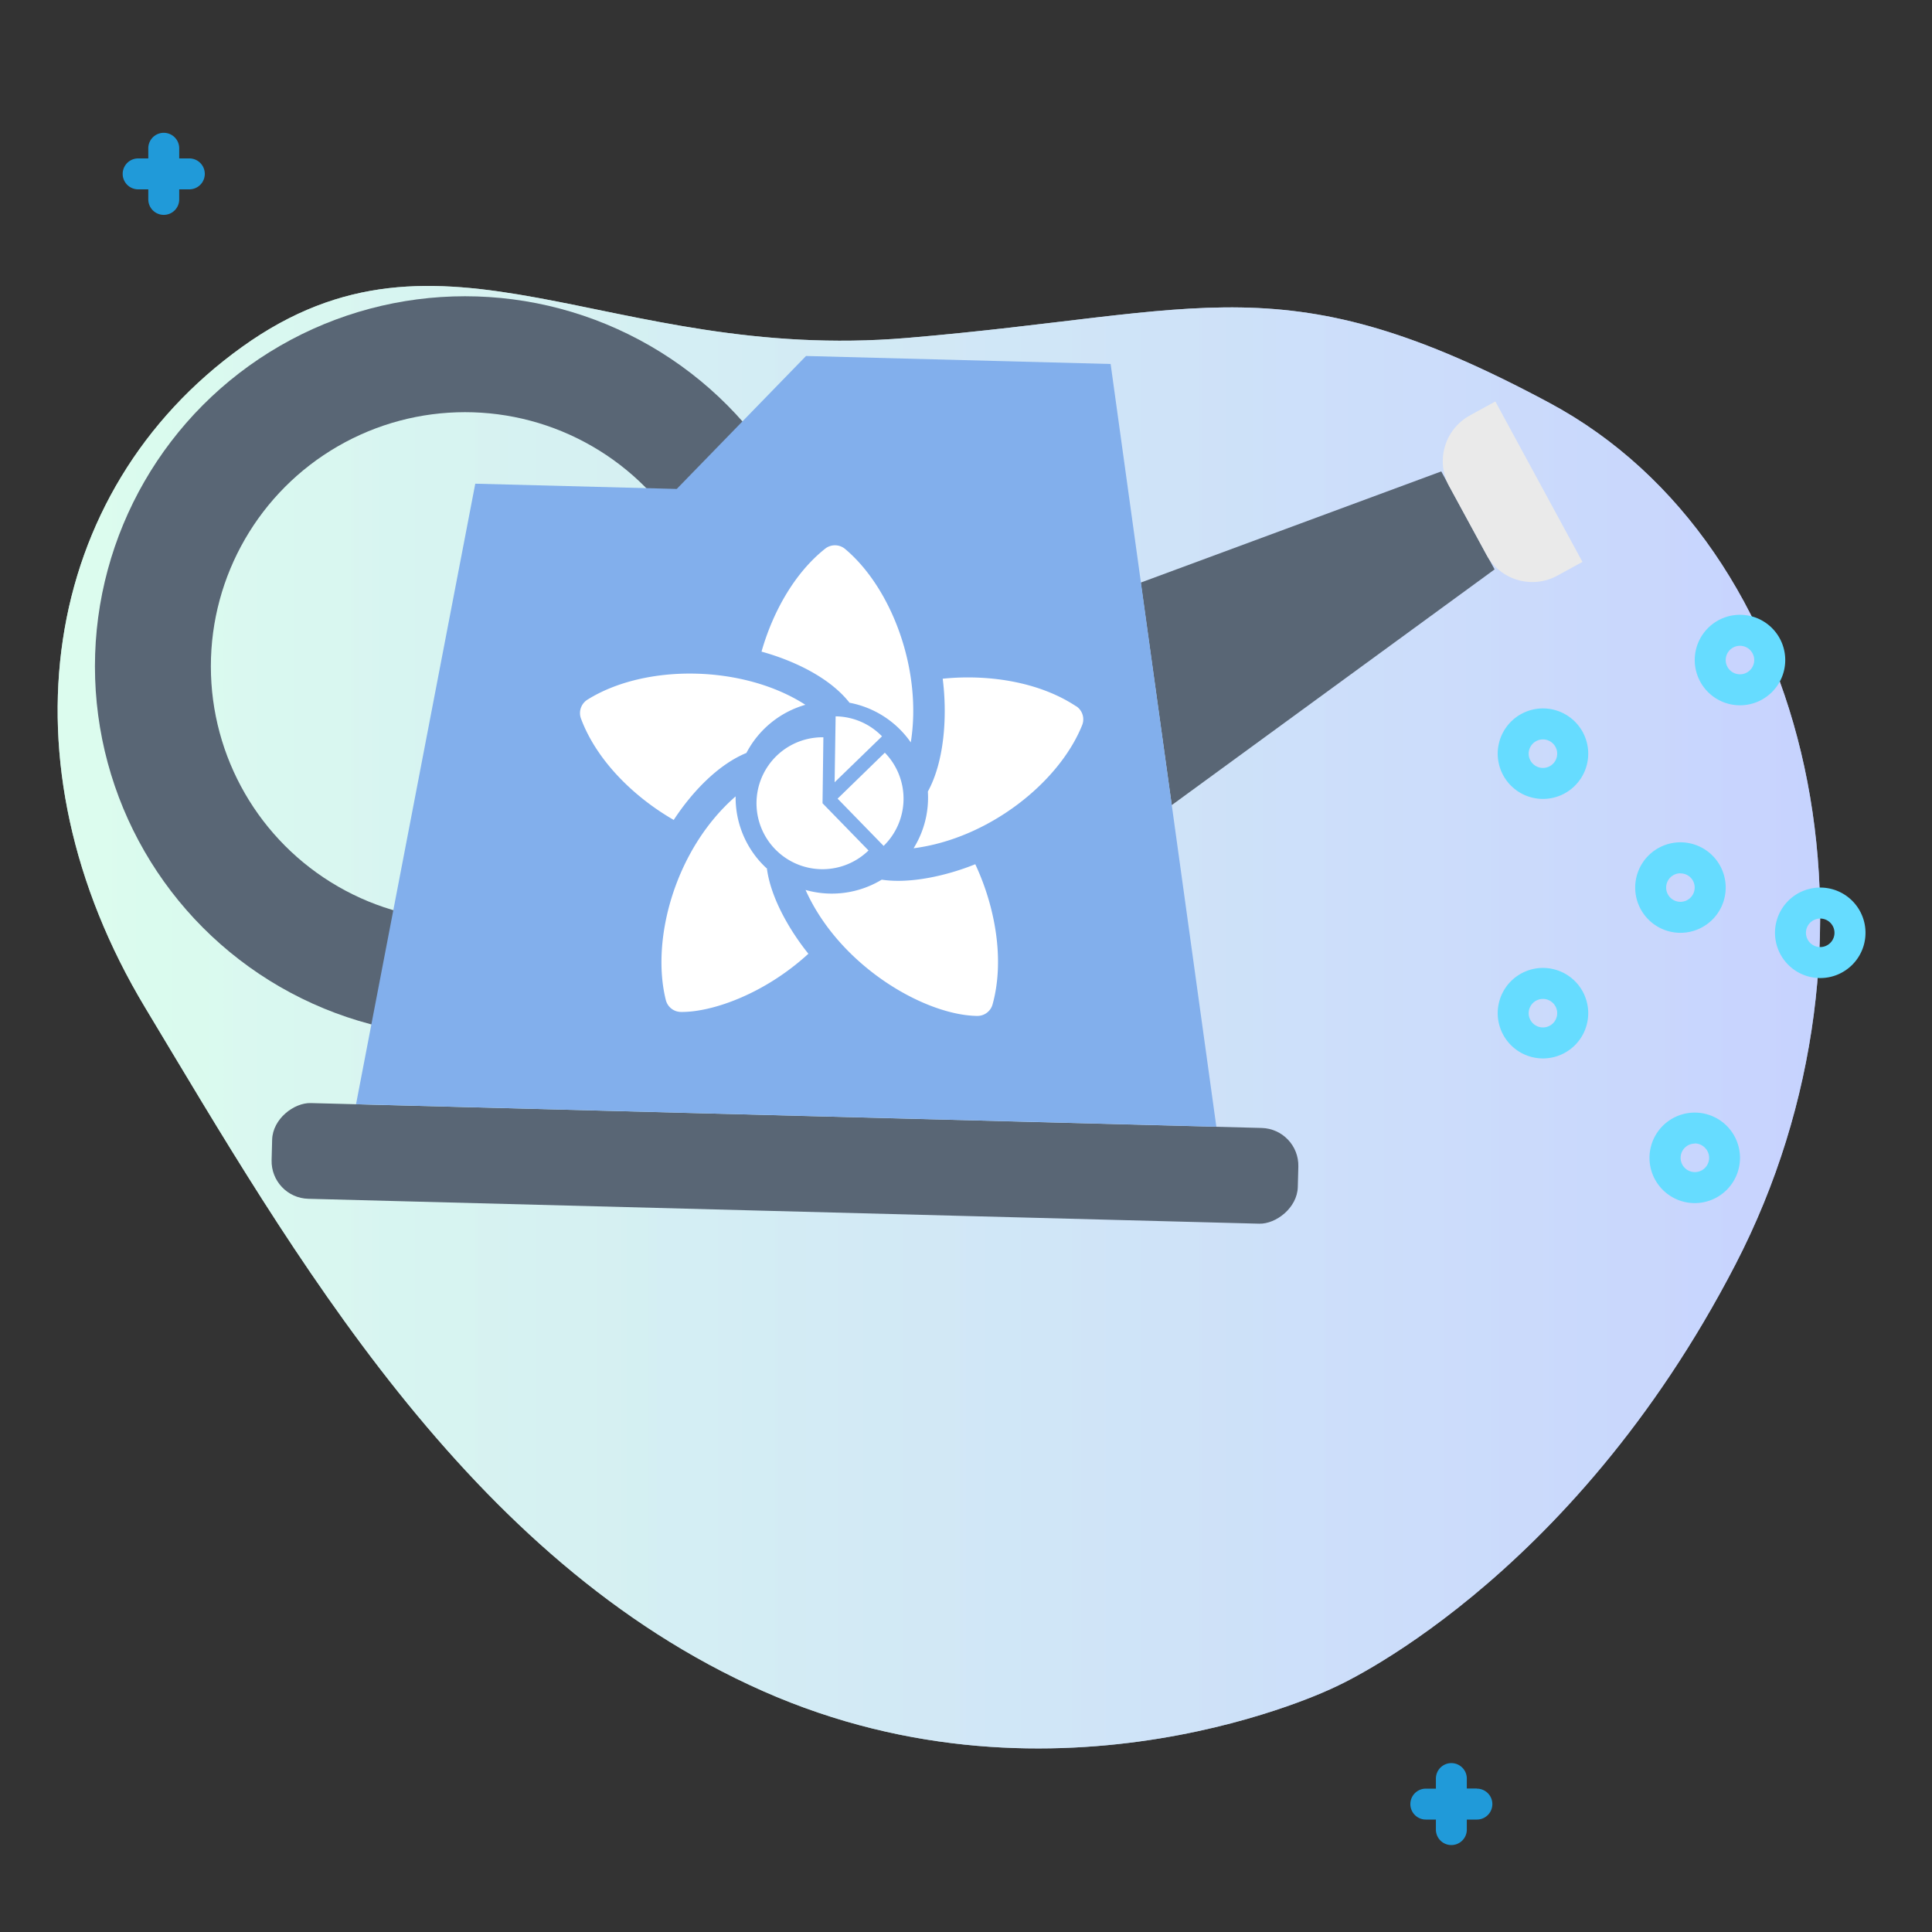<svg id="Capa_1" data-name="Capa 1" xmlns="http://www.w3.org/2000/svg" xmlns:xlink="http://www.w3.org/1999/xlink" viewBox="0 0 500 500"><rect x="0" y="0" width="500" height="500" fill="#333333" stroke="none"/><defs><style>.cls-1,.cls-2{fill:url(#Degradado_sin_nombre_2);}.cls-2{opacity:0.7;isolation:isolate;}.cls-3{fill:#209ad9;}.cls-4{fill:#66dcff;}.cls-5{fill:none;stroke:#596675;stroke-miterlimit:10;stroke-width:30px;}.cls-6{fill:#596675;}.cls-7{fill:#82afec;}.cls-8{fill:#eaeaea;}.cls-9{fill:#fff;}.cls-10{opacity:0;fill:url(#Degradado_sin_nombre_2-3);}</style><linearGradient id="Degradado_sin_nombre_2" x1="14.92" y1="263.25" x2="471.08" y2="263.25" gradientUnits="userSpaceOnUse"><stop offset="0.01" stop-color="#dcfdee"/><stop offset="0.78" stop-color="#ccddfb"/><stop offset="1" stop-color="#c7d3ff"/></linearGradient><linearGradient id="Degradado_sin_nombre_2-3" x1="0" y1="250" x2="500" y2="250" xlink:href="#Degradado_sin_nombre_2"/></defs><title>regadora</title><g id="grupo2"><path class="cls-1" d="M345.18,436.75s-71.06,34.82-147.73.9S75.75,324.24,37.58,260.79s-27-133.63,25.06-171S157,94,234.73,87.46,332.2,67.37,401,104.27s91.05,140,48.15,222.94S345.18,436.75,345.18,436.75Z"/><path class="cls-2" d="M345.18,436.75s-71.06,34.82-147.73.9S75.75,324.24,37.58,260.79s-27-133.63,25.06-171S157,94,234.73,87.46,332.2,67.37,401,104.27s91.05,140,48.15,222.94S345.18,436.75,345.18,436.75Z"/></g><path id="cruz2" class="cls-3" d="M49,41H46.38V38.37a4,4,0,0,0-8,0V41H35.75a4,4,0,0,0,0,8h2.63v2.61a4,4,0,0,0,8,0V49H49a4,4,0,1,0,0-8Z"/><path id="circulo1" class="cls-4" d="M471.07,253.12a11.71,11.71,0,1,1,8.28-3.42A11.71,11.71,0,0,1,471.07,253.12Zm0-15.4a3.69,3.69,0,1,0,2.61,1.08,3.69,3.69,0,0,0-2.61-1.08Z"/><path id="cruz1" class="cls-3" d="M382.22,462.87h-2.61v-2.58a4,4,0,0,0-8,0v2.61H369a4,4,0,0,0,0,8h2.61v2.6a4,4,0,0,0,8,0v-2.6h2.61a4,4,0,0,0,0-8Z"/><g id="grupo1"><circle class="cls-5" cx="120.35" cy="172.45" r="80.78"/><rect class="cls-6" x="190.76" y="168.24" width="24.78" height="265.67" rx="9.75" transform="translate(-103.14 496.28) rotate(-88.5)"/><path class="cls-6" d="M303.25,208.36l83.55-61L373,122l-77.77,28.77Z"/><path class="cls-7" d="M314.79,291.59,92.14,285.78,123,125.18l52.14,1.36L208.6,92.13l78.83,2.07Z"/><path class="cls-8" d="M380.5,107.45,387,103.9h0l22.54,41.52h0L403,149a13.52,13.52,0,0,1-18.31-5.42h0l-9.66-17.77a13.5,13.5,0,0,1,5.41-18.31h0Z"/><g id="hojas"><path class="cls-9" d="M278.51,182.79c-9.65-6.4-22.91-8.34-34.54-7.14,1.18,9.17.57,21.15-3.84,29.2a24.8,24.8,0,0,1-3.69,14.68c19.33-2.48,37.61-16.93,43.61-31.84a4.06,4.06,0,0,0-1.54-4.93Z"/><path class="cls-9" d="M193.17,194.86a25,25,0,0,1,15.26-12.46c-15.92-10.28-41.28-10.78-56.41-1.32a4.1,4.1,0,0,0-1.66,4.89c4.1,11,13.87,20.4,24,26.23C178.82,205.36,185.56,198,193.17,194.86Z"/><path class="cls-9" d="M219.86,181.87a24.94,24.94,0,0,1,15.85,10.26c3-18.64-4.87-39.87-17-50.06a4.1,4.1,0,0,0-5.16-.07c-8.14,6.46-13.65,16.73-16.47,26.64,7.55,2.08,17.35,6.33,22.77,13.22Z"/><path class="cls-9" d="M252.4,223.66c-7.07,2.86-16.66,5.14-24.21,4a24.92,24.92,0,0,1-19.71,2.66c8.85,19.74,30.84,32.41,44.4,32.6a4.07,4.07,0,0,0,4-3C260.06,248.42,257.54,234.64,252.4,223.66Z"/><path class="cls-9" d="M198.38,224.7a24.88,24.88,0,0,1-8-18.6c-15.61,13.6-22,37-18.06,52.73a4.07,4.07,0,0,0,3.89,3.06c7.92.11,21.53-4.55,33-15.06-4.83-6-9.78-14.49-10.75-22.16Z"/></g><g id="grafico"><path id="grande" class="cls-9" d="M213.09,190.81a17.07,17.07,0,1,0,11.68,29.29l-11.9-12.22Z"/><path id="chico" class="cls-9" d="M228.26,190.56a17,17,0,0,0-12-5.17L216,202.45Z"/><path id="mediano" class="cls-9" d="M229,194.79l-12.23,11.9,11.91,12.23A17.06,17.06,0,0,0,229,194.8Z"/></g></g><path id="circulo1-2" data-name="circulo1" class="cls-4" d="M438.59,311.36a11.71,11.71,0,1,1,8.28-3.42A11.71,11.71,0,0,1,438.59,311.36Zm0-15.4A3.69,3.69,0,1,0,441.2,297a3.69,3.69,0,0,0-2.61-1.08Z"/><path id="circulo1-3" data-name="circulo1" class="cls-4" d="M399.31,273.92a11.71,11.71,0,1,1,8.28-3.42A11.7,11.7,0,0,1,399.31,273.92Zm0-15.4a3.69,3.69,0,1,0,2.61,1.08,3.69,3.69,0,0,0-2.61-1.08Z"/><path id="circulo1-4" data-name="circulo1" class="cls-4" d="M399.31,206.76a11.71,11.71,0,1,1,8.28-3.42A11.7,11.7,0,0,1,399.31,206.76Zm0-15.4a3.69,3.69,0,1,0,2.61,1.08,3.69,3.69,0,0,0-2.61-1.08Z"/><path id="circulo1-5" data-name="circulo1" class="cls-4" d="M434.89,241.41a11.71,11.71,0,1,1,8.28-3.42A11.72,11.72,0,0,1,434.89,241.41Zm0-15.4a3.69,3.69,0,1,0,3.69,3.69,3.64,3.64,0,0,0-3.69-3.66Z"/><path id="circulo1-6" data-name="circulo1" class="cls-4" d="M450.3,182.53a11.71,11.71,0,1,1,8.28-3.42A11.71,11.71,0,0,1,450.3,182.53Zm0-15.4a3.69,3.69,0,1,0,2.61,1.08,3.7,3.7,0,0,0-2.61-1.08Z"/><rect class="cls-10" width="500" height="500"/></svg>